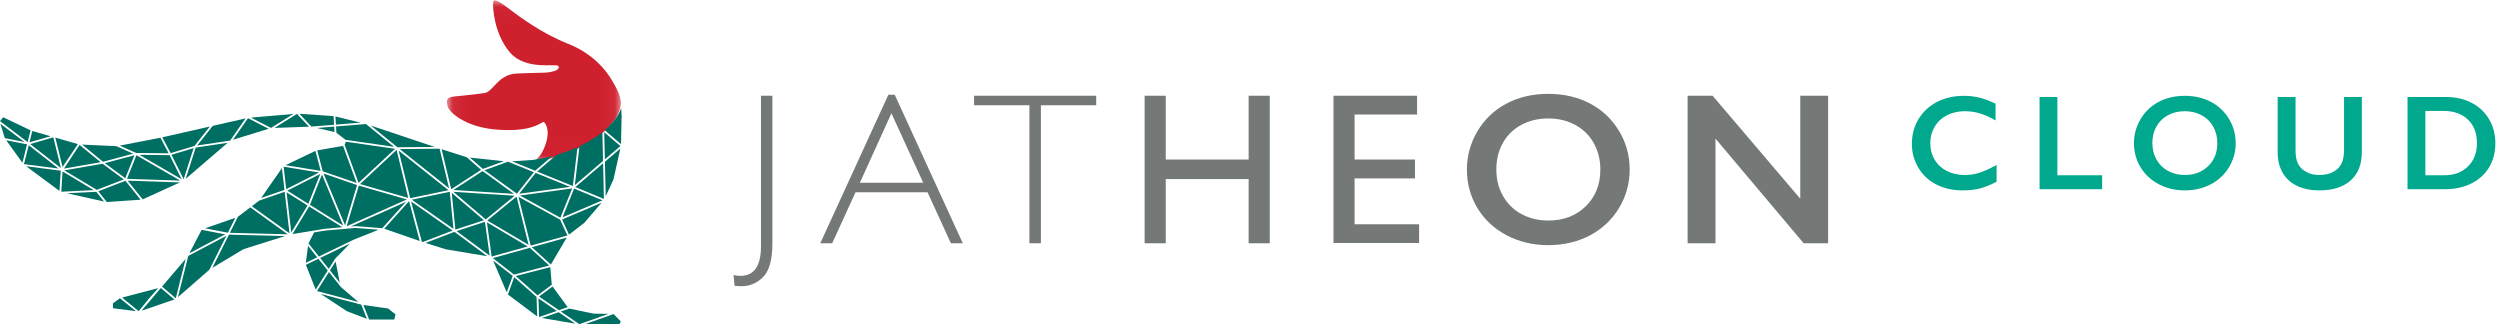 <?xml version="1.0" encoding="UTF-8"?>
<svg width="185px" height="24px" viewBox="0 0 185 24" version="1.1" xmlns="http://www.w3.org/2000/svg" xmlns:xlink="http://www.w3.org/1999/xlink">
    <title>EB76F413-29DB-425C-9798-ECFD04C97C5C</title>
    <defs>
        <polygon id="path-1" points="0.068 0.028 12.949 0.028 12.949 11.993 0.068 11.993 0.068 0.028"></polygon>
    </defs>
    <g id="Page-1" stroke="none" stroke-width="1" fill="none" fill-rule="evenodd">
        <g id="121-FE-TASK-Audit-list" transform="translate(-20, -20)">
            <g id="sidebar">
                <g id="logo/cloud" transform="translate(20, 20)">
                    <g id="logo">
                        <path d="M57.156,7.086 L57.156,18 C57.156,19.203 56.93,20.034 56.477,20.492 C56.023,20.951 55.487,21.18 54.867,21.18 C54.721,21.18 54.552,21.169 54.359,21.148 L54.281,20.352 C54.458,20.393 54.625,20.414 54.781,20.414 C55.802,20.414 56.312,19.685 56.312,18.227 L56.312,7.086 L57.156,7.086 Z M66.208,7.008 L71.247,18 L70.365,18 L68.638,14.227 L63.31,14.227 L61.583,18 L60.701,18 L65.74,7.008 L66.208,7.008 Z M68.318,13.523 L65.966,8.383 L63.63,13.523 L68.318,13.523 Z M81.12,7.086 L81.12,7.789 L77.026,7.789 L77.026,18 L76.175,18 L76.175,7.789 L72.081,7.789 L72.081,7.086 L81.12,7.086 Z M92.399,7.086 L93.961,7.086 L93.961,18 L92.399,18 L92.399,13.25 L86.266,13.25 L86.266,18 L84.703,18 L84.703,7.086 L86.266,7.086 L86.266,11.805 L92.399,11.805 L92.399,7.086 Z M98.677,7.086 L104.865,7.086 L104.865,8.477 L100.24,8.477 L100.24,11.805 L104.709,11.805 L104.709,13.203 L100.24,13.203 L100.24,16.594 L105.013,16.594 L105.013,17.984 L98.677,17.984 L98.677,7.086 Z M114.581,6.945 C115.711,6.945 116.728,7.178 117.632,7.645 C118.536,8.111 119.256,8.783 119.792,9.66 C120.329,10.538 120.597,11.5 120.597,12.547 C120.597,13.568 120.335,14.514 119.812,15.387 C119.288,16.259 118.57,16.936 117.655,17.418 C116.741,17.9 115.711,18.141 114.566,18.141 C113.435,18.141 112.408,17.896 111.484,17.406 C110.559,16.917 109.839,16.243 109.323,15.387 C108.808,14.53 108.55,13.583 108.55,12.547 C108.55,11.547 108.808,10.607 109.323,9.727 C109.839,8.846 110.55,8.163 111.456,7.676 C112.363,7.189 113.404,6.945 114.581,6.945 Z M110.73,12.547 C110.73,13.271 110.894,13.922 111.222,14.5 C111.55,15.078 112.007,15.526 112.593,15.844 C113.179,16.161 113.842,16.32 114.581,16.32 C115.701,16.32 116.622,15.969 117.343,15.266 C118.064,14.562 118.425,13.656 118.425,12.547 C118.425,11.823 118.262,11.171 117.937,10.59 C117.611,10.009 117.153,9.56 116.562,9.242 C115.971,8.924 115.305,8.766 114.566,8.766 C113.826,8.766 113.161,8.926 112.57,9.246 C111.978,9.566 111.524,10.014 111.206,10.59 C110.889,11.165 110.73,11.818 110.73,12.547 Z M126.735,7.086 L133.219,14.703 L133.219,7.086 L135.282,7.086 L135.282,18 L133.469,18 L126.946,10.258 L126.946,18 L124.883,18 L124.883,7.086 L126.735,7.086 Z" id="JATHEON" fill="#747978"></path>
                        <path d="M145.331,7.091 C145.718,7.091 146.098,7.135 146.469,7.223 C146.84,7.311 147.24,7.46 147.67,7.672 L147.67,8.912 C147.25,8.671 146.862,8.497 146.505,8.39 C146.149,8.282 145.777,8.229 145.39,8.229 C144.905,8.229 144.467,8.329 144.076,8.529 C143.686,8.729 143.382,9.011 143.166,9.376 C142.949,9.741 142.841,10.146 142.841,10.592 C142.841,11.048 142.948,11.456 143.163,11.817 C143.378,12.179 143.681,12.458 144.071,12.655 C144.462,12.852 144.901,12.95 145.39,12.95 C145.764,12.95 146.121,12.896 146.461,12.789 C146.802,12.682 147.23,12.488 147.748,12.208 L147.748,13.448 C147.305,13.679 146.898,13.844 146.527,13.941 C146.156,14.039 145.723,14.088 145.229,14.088 C144.509,14.088 143.866,13.945 143.3,13.658 C142.733,13.372 142.288,12.959 141.964,12.42 C141.64,11.882 141.479,11.292 141.479,10.65 C141.479,9.964 141.645,9.347 141.979,8.8 C142.313,8.253 142.772,7.831 143.356,7.535 C143.94,7.239 144.599,7.091 145.331,7.091 Z M152.246,7.179 L152.246,12.97 L155.557,12.97 L155.557,14 L150.928,14 L150.928,7.179 L152.246,7.179 Z M161.681,7.091 C162.387,7.091 163.023,7.236 163.588,7.528 C164.153,7.819 164.603,8.239 164.938,8.788 C165.273,9.336 165.441,9.937 165.441,10.592 C165.441,11.23 165.277,11.821 164.95,12.367 C164.623,12.912 164.174,13.335 163.602,13.636 C163.031,13.937 162.387,14.088 161.671,14.088 C160.965,14.088 160.323,13.935 159.745,13.629 C159.167,13.323 158.717,12.902 158.395,12.367 C158.073,11.831 157.912,11.24 157.912,10.592 C157.912,9.967 158.073,9.379 158.395,8.829 C158.717,8.279 159.162,7.852 159.728,7.547 C160.294,7.243 160.945,7.091 161.681,7.091 Z M159.274,10.592 C159.274,11.044 159.376,11.451 159.581,11.812 C159.787,12.174 160.072,12.454 160.438,12.652 C160.805,12.851 161.219,12.95 161.681,12.95 C162.381,12.95 162.956,12.73 163.407,12.291 C163.858,11.852 164.083,11.285 164.083,10.592 C164.083,10.139 163.982,9.732 163.778,9.369 C163.575,9.006 163.288,8.725 162.919,8.526 C162.549,8.328 162.134,8.229 161.671,8.229 C161.209,8.229 160.793,8.329 160.424,8.529 C160.054,8.729 159.77,9.009 159.572,9.369 C159.373,9.728 159.274,10.136 159.274,10.592 Z M169.871,7.179 L169.871,11.148 C169.871,11.555 169.932,11.879 170.054,12.12 C170.176,12.361 170.375,12.56 170.652,12.716 C170.929,12.872 171.251,12.95 171.619,12.95 C172.022,12.95 172.365,12.876 172.647,12.728 C172.928,12.58 173.134,12.378 173.264,12.123 C173.394,11.867 173.46,11.513 173.46,11.061 L173.46,7.179 L174.778,7.179 L174.778,11.231 C174.778,12.149 174.503,12.855 173.953,13.348 C173.403,13.841 172.625,14.088 171.619,14.088 C170.987,14.088 170.44,13.976 169.976,13.751 C169.512,13.526 169.158,13.202 168.914,12.777 C168.67,12.352 168.547,11.853 168.547,11.28 L168.547,7.179 L169.871,7.179 Z M181.014,7.179 C181.724,7.179 182.356,7.324 182.909,7.613 C183.462,7.903 183.892,8.31 184.198,8.834 C184.504,9.358 184.657,9.947 184.657,10.602 C184.657,11.269 184.503,11.861 184.196,12.376 C183.888,12.892 183.451,13.292 182.885,13.575 C182.318,13.858 181.669,14 180.936,14 L178.158,14 L178.158,7.179 L181.014,7.179 Z M180.878,12.97 C181.607,12.97 182.192,12.751 182.633,12.313 C183.074,11.875 183.295,11.301 183.295,10.592 C183.295,9.856 183.073,9.275 182.628,8.849 C182.184,8.422 181.586,8.209 180.834,8.209 L179.476,8.209 L179.476,12.97 L180.878,12.97 Z" id="CLOUD" fill="#00A88D"></path>
                        <g id="znak">
                            <g id="Group-3" transform="translate(33, 0)">
                                <mask id="mask-2" fill="white">
                                    <use xlink:href="#path-1"></use>
                                </mask>
                                <g id="Clip-2"></g>
                                <path d="M12.949,7.583 C12.948,7.559 12.949,7.551 12.943,7.509 C12.838,6.785 12.496,6.33 12.294,5.963 C11.855,5.165 10.802,3.934 9.061,3.249 C7.096,2.476 5.449,1.23 4.98,0.886 C4.521,0.55 3.562,-0.254 3.499,0.129 C3.437,0.513 3.569,2.546 4.75,3.897 C5.913,5.226 8.15,4.686 8.307,4.877 C8.464,5.069 8.227,5.277 7.493,5.364 C7.244,5.393 6.609,5.378 5.228,5.442 C3.846,5.506 3.506,6.791 2.847,6.887 C2.188,6.983 1.182,7.08 0.585,7.144 C-0.012,7.208 0.035,7.468 0.114,7.839 C0.211,8.295 1.385,9.353 3.544,9.57 C6.43,9.86 7.114,8.964 7.24,9.028 C7.366,9.092 7.899,9.826 7.083,11.327 C6.936,11.598 6.702,11.816 6.418,11.993 C10.247,11.445 12.949,9.239 12.949,7.583" id="Fill-1" fill="#CF202E" mask="url(#mask-2)"></path>
                            </g>
                            <path d="M45.404,23.24 L45.939,23.785 L45.837,24 L43.255,24 L45.404,23.24 Z M42.126,22.834 L43.933,23.211 L45.042,23.224 L42.872,23.992 L41.499,23.049 L42.126,22.834 Z M41.339,23.104 L42.57,23.95 L40.096,23.532 L41.339,23.104 Z M26.893,22.571 L28.718,22.828 L29.269,23.264 L29.173,23.644 L27.314,23.644 L26.893,22.571 Z M23.731,21.75 L26.736,22.544 L27.147,23.594 L25.665,23.024 L23.731,21.75 Z M39.846,22.078 L41.201,23.009 L39.888,23.46 L39.846,22.078 Z M38.053,20.511 L39.706,21.977 L39.75,23.414 L37.585,21.792 L38.053,20.511 Z M11.712,21.321 L11.084,22.023 L10.265,23.025 L9.321,22.259 L9.035,22.021 L11.712,21.321 Z M8.878,22.067 L10.049,23.023 L8.361,22.808 L8.355,22.446 L8.878,22.067 Z M11.904,21.311 L12.907,22.163 L10.471,22.996 L11.904,21.311 Z M40.888,21.2 L42.012,22.73 L41.36,22.954 L39.89,21.944 L40.888,21.2 Z M24.342,20.131 L25.211,21.221 L25.218,21.234 L26.519,22.347 L23.455,21.537 L24.342,20.131 Z M13.74,19.156 L13.008,22.071 L11.992,21.208 L13.74,19.156 Z M16.746,17.453 L15.495,19.958 L13.168,21.989 L13.932,18.937 L16.746,17.453 Z M40.721,19.768 L40.831,21.073 L39.777,21.859 L38.163,20.427 L40.721,19.768 Z M36.491,19.286 L37.942,20.416 L37.498,21.631 L36.491,19.286 Z M23.56,19.15 L24.252,20.018 L23.362,21.429 L22.635,19.597 L23.56,19.15 Z M24.834,19.35 L25.146,20.922 L24.418,20.009 L24.834,19.35 Z M39.205,18.335 L40.644,19.648 L38.039,20.32 L36.471,19.099 L39.205,18.335 Z M25.906,18.017 L24.813,19.129 L24.329,19.896 L23.686,19.09 L25.906,18.017 Z M16.944,17.362 L21.102,17.468 L18.021,18.437 L15.716,19.82 L16.944,17.362 Z M41.938,17.58 L40.766,19.576 L39.359,18.293 L41.938,17.58 Z M22.796,18.191 L23.473,19.042 L22.633,19.448 L22.796,18.191 Z M36.031,16.454 L39.052,18.238 L36.381,18.984 L36.031,16.454 Z M26.286,16.866 L28.02,17 L26.199,17.725 L23.599,18.981 L22.829,18.015 L23.244,17.196 L24.06,17.063 L25.36,16.951 L26.286,16.866 Z M33.631,17.156 L36.058,18.958 L33.004,18.452 L31.491,17.977 L33.631,17.156 Z M35.887,16.414 L36.234,18.919 L33.786,17.102 L35.887,16.414 Z M14.923,17.008 L16.667,17.342 L14.014,18.741 L14.923,17.008 Z M38.367,14.563 L41.449,16.254 L41.987,17.426 L39.272,18.176 L38.367,14.563 Z M38.223,14.549 L39.117,18.12 L36.062,16.316 L38.223,14.549 Z M30.42,14.907 L33.498,17.062 L31.284,17.912 L31.216,17.888 L30.42,14.907 Z M30.272,14.883 L31.06,17.834 L28.436,16.924 L30.272,14.883 Z M44.52,14.999 L43.237,16.49 L42.108,17.364 L41.593,16.241 L44.52,14.999 Z M18.524,15.345 L21.291,17.338 L19.281,17.287 L17.011,17.229 L17.605,16.039 L18.524,15.345 Z M22.875,15.277 L25.331,16.815 L24.037,16.93 L21.643,17.321 L22.875,15.277 Z M21.066,14.192 L21.423,17.266 L18.637,15.26 L19.183,14.844 L21.066,14.192 Z M17.411,16.121 L16.862,17.222 L15.178,16.894 L17.411,16.121 Z M21.208,14.233 L22.759,15.204 L21.554,17.204 L21.208,14.233 Z M33.43,14.274 L35.808,16.298 L33.699,16.989 L33.43,14.274 Z M33.284,14.194 L33.556,16.937 L30.473,14.779 L33.284,14.194 Z M30.042,14.936 L28.288,16.886 L26.286,16.731 L25.948,16.761 L30.042,14.936 Z M26.553,13.735 L30.109,14.758 L25.651,16.745 L26.553,13.735 Z M23.827,12.915 L25.398,16.697 L22.936,15.156 L23.827,12.915 Z M23.944,12.841 L26.423,13.694 L25.533,16.662 L25.532,16.664 L23.944,12.841 Z M33.544,14.193 L38.087,14.484 L35.945,16.236 L33.544,14.193 Z M42.341,13.944 L41.467,16.11 L38.475,14.468 L42.341,13.944 Z M42.486,13.951 L44.586,14.824 L41.626,16.08 L42.486,13.951 Z M23.698,12.871 L22.818,15.082 L21.261,14.107 L23.698,12.871 Z M9.28,13.378 L10.405,14.778 L7.905,14.951 L7.271,14.155 L9.28,13.378 Z M7.128,14.194 L7.701,14.913 L4.963,14.301 L7.128,14.194 Z M9.447,13.37 L13.315,13.499 L10.559,14.753 L9.447,13.37 Z M44.629,12.085 L44.69,14.72 L42.576,13.842 L44.629,12.085 Z M29.499,11.142 L33.189,14.076 L30.357,14.665 L29.499,11.142 Z M20.862,12.443 L21.05,14.054 L19.325,14.652 L20.862,12.443 Z M29.347,11.095 L30.212,14.647 L26.641,13.62 L29.347,11.095 Z M45.906,10.993 L45.397,13.277 L44.822,14.526 L44.763,11.97 L45.906,10.993 Z M35.711,12.659 L38.034,14.346 L33.553,14.058 L35.711,12.659 Z M39.638,12.795 L42.187,13.829 L38.42,14.339 L39.638,12.795 Z M37.59,11.964 L39.507,12.742 L38.25,14.335 L35.855,12.597 L37.55,11.979 L37.59,11.964 Z M4.63,12.688 L6.934,14.069 L4.535,14.186 L4.63,12.688 Z M1.938,12.303 L4.496,12.631 L4.401,14.128 L1.938,12.303 Z M7.59,12.116 L9.162,13.279 L7.167,14.05 L4.76,12.608 L7.59,12.116 Z M32.679,11.042 L34.538,11.635 L35.601,12.569 L33.389,14.003 L32.679,11.042 Z M20.988,12.336 L23.612,12.763 L21.18,13.996 L20.988,12.336 Z M32.53,11.005 L33.232,13.936 L29.578,11.031 L32.53,11.005 Z M42.737,10.884 L42.391,13.766 L39.745,12.693 L41.187,11.457 C41.729,11.299 42.25,11.106 42.737,10.884 L42.737,10.884 Z M44.576,9.774 L44.625,11.911 L42.537,13.697 L42.883,10.816 C43.524,10.511 44.093,10.161 44.576,9.774 L44.576,9.774 Z M25.386,10.797 L26.39,13.538 L26.39,13.54 L23.881,12.676 L23.474,11.128 L25.386,10.797 Z M25.594,10.487 L29.237,11.012 L26.561,13.508 L26.534,13.533 L25.503,10.722 L25.594,10.487 Z M10.094,11.485 L13.338,13.364 L13.077,13.356 L9.4,13.233 L10.094,11.485 Z M10.316,11.457 L12.549,11.48 L13.443,13.268 L10.316,11.457 Z M14.328,10.962 L13.591,13.261 L12.689,11.454 L14.316,10.965 L14.328,10.962 Z M16.848,10.566 L13.743,13.232 L14.484,10.92 L16.848,10.566 Z M9.946,11.487 L9.271,13.19 L7.761,12.074 L9.946,11.487 Z M23.343,11.167 L23.731,12.645 L21.143,12.225 L21.133,12.224 L23.343,11.167 Z M40.879,11.542 L39.603,12.635 L37.888,11.94 L39.395,11.839 C39.9,11.768 40.397,11.669 40.879,11.542 L40.879,11.542 Z M34.778,11.664 L37.293,11.929 L35.728,12.499 L34.778,11.664 Z M5.888,10.724 L7.45,12.004 L4.757,12.471 L4.734,12.475 L5.888,10.724 Z M2.126,10.748 L4.333,12.474 L1.774,12.146 L2.126,10.748 Z M3.949,10.165 L4.507,12.438 L2.231,10.658 L3.949,10.165 Z M4.094,10.183 L5.765,10.663 L4.628,12.359 L4.094,10.183 Z M0.459,10.38 L2.002,10.681 L1.659,12.044 L0.459,10.38 Z M6.074,10.7 L8.617,10.817 L9.859,11.371 L7.624,11.971 L6.074,10.7 Z M44.713,9.784 L45.913,10.808 L44.759,11.795 L44.713,9.784 Z M11.871,10.192 L12.479,11.344 L10.075,11.319 L8.857,10.776 L11.871,10.192 Z M15.528,9.363 L14.391,10.801 L12.627,11.332 L12.01,10.162 L15.528,9.363 Z M27.438,9.291 L32.169,10.873 L29.41,10.898 L27.438,9.291 Z M27.085,9.178 L29.154,10.864 L25.574,10.347 L24.894,9.825 L24.867,9.356 L27.085,9.178 Z M18.175,8.761 L17.031,10.403 L14.591,10.768 L15.74,9.315 L18.175,8.761 Z M45.965,8 L46,8.555 L45.955,10.666 L44.746,9.634 C45.37,9.1 45.788,8.539 45.965,8 L45.965,8 Z M2.391,9.693 L3.747,10.083 L2.18,10.532 L2.391,9.693 Z M0.241,8.677 L2.262,9.645 L2.044,10.514 L0,8.963 L0.241,8.677 Z M0.029,9.156 L1.809,10.506 L0.356,10.222 L0.029,9.156 Z M18.353,8.744 L19.878,9.528 L17.239,10.342 L18.324,8.786 L18.353,8.744 Z M24.73,9.367 L24.754,9.772 L23.452,9.47 L24.73,9.367 Z M21.976,8.426 L22.865,9.376 L20.309,9.466 L21.976,8.426 Z M21.711,8.432 L20.054,9.466 L18.572,8.704 L21.711,8.432 Z M22.156,8.419 L24.685,8.593 L24.722,9.232 L23.043,9.367 L22.156,8.419 Z M24.823,8.618 L26.686,9.075 L24.859,9.222 L24.823,8.618 Z" id="Combined-Shape" fill="#006F63"></path>
                        </g>
                    </g>
                </g>
            </g>
        </g>
    </g>
</svg>